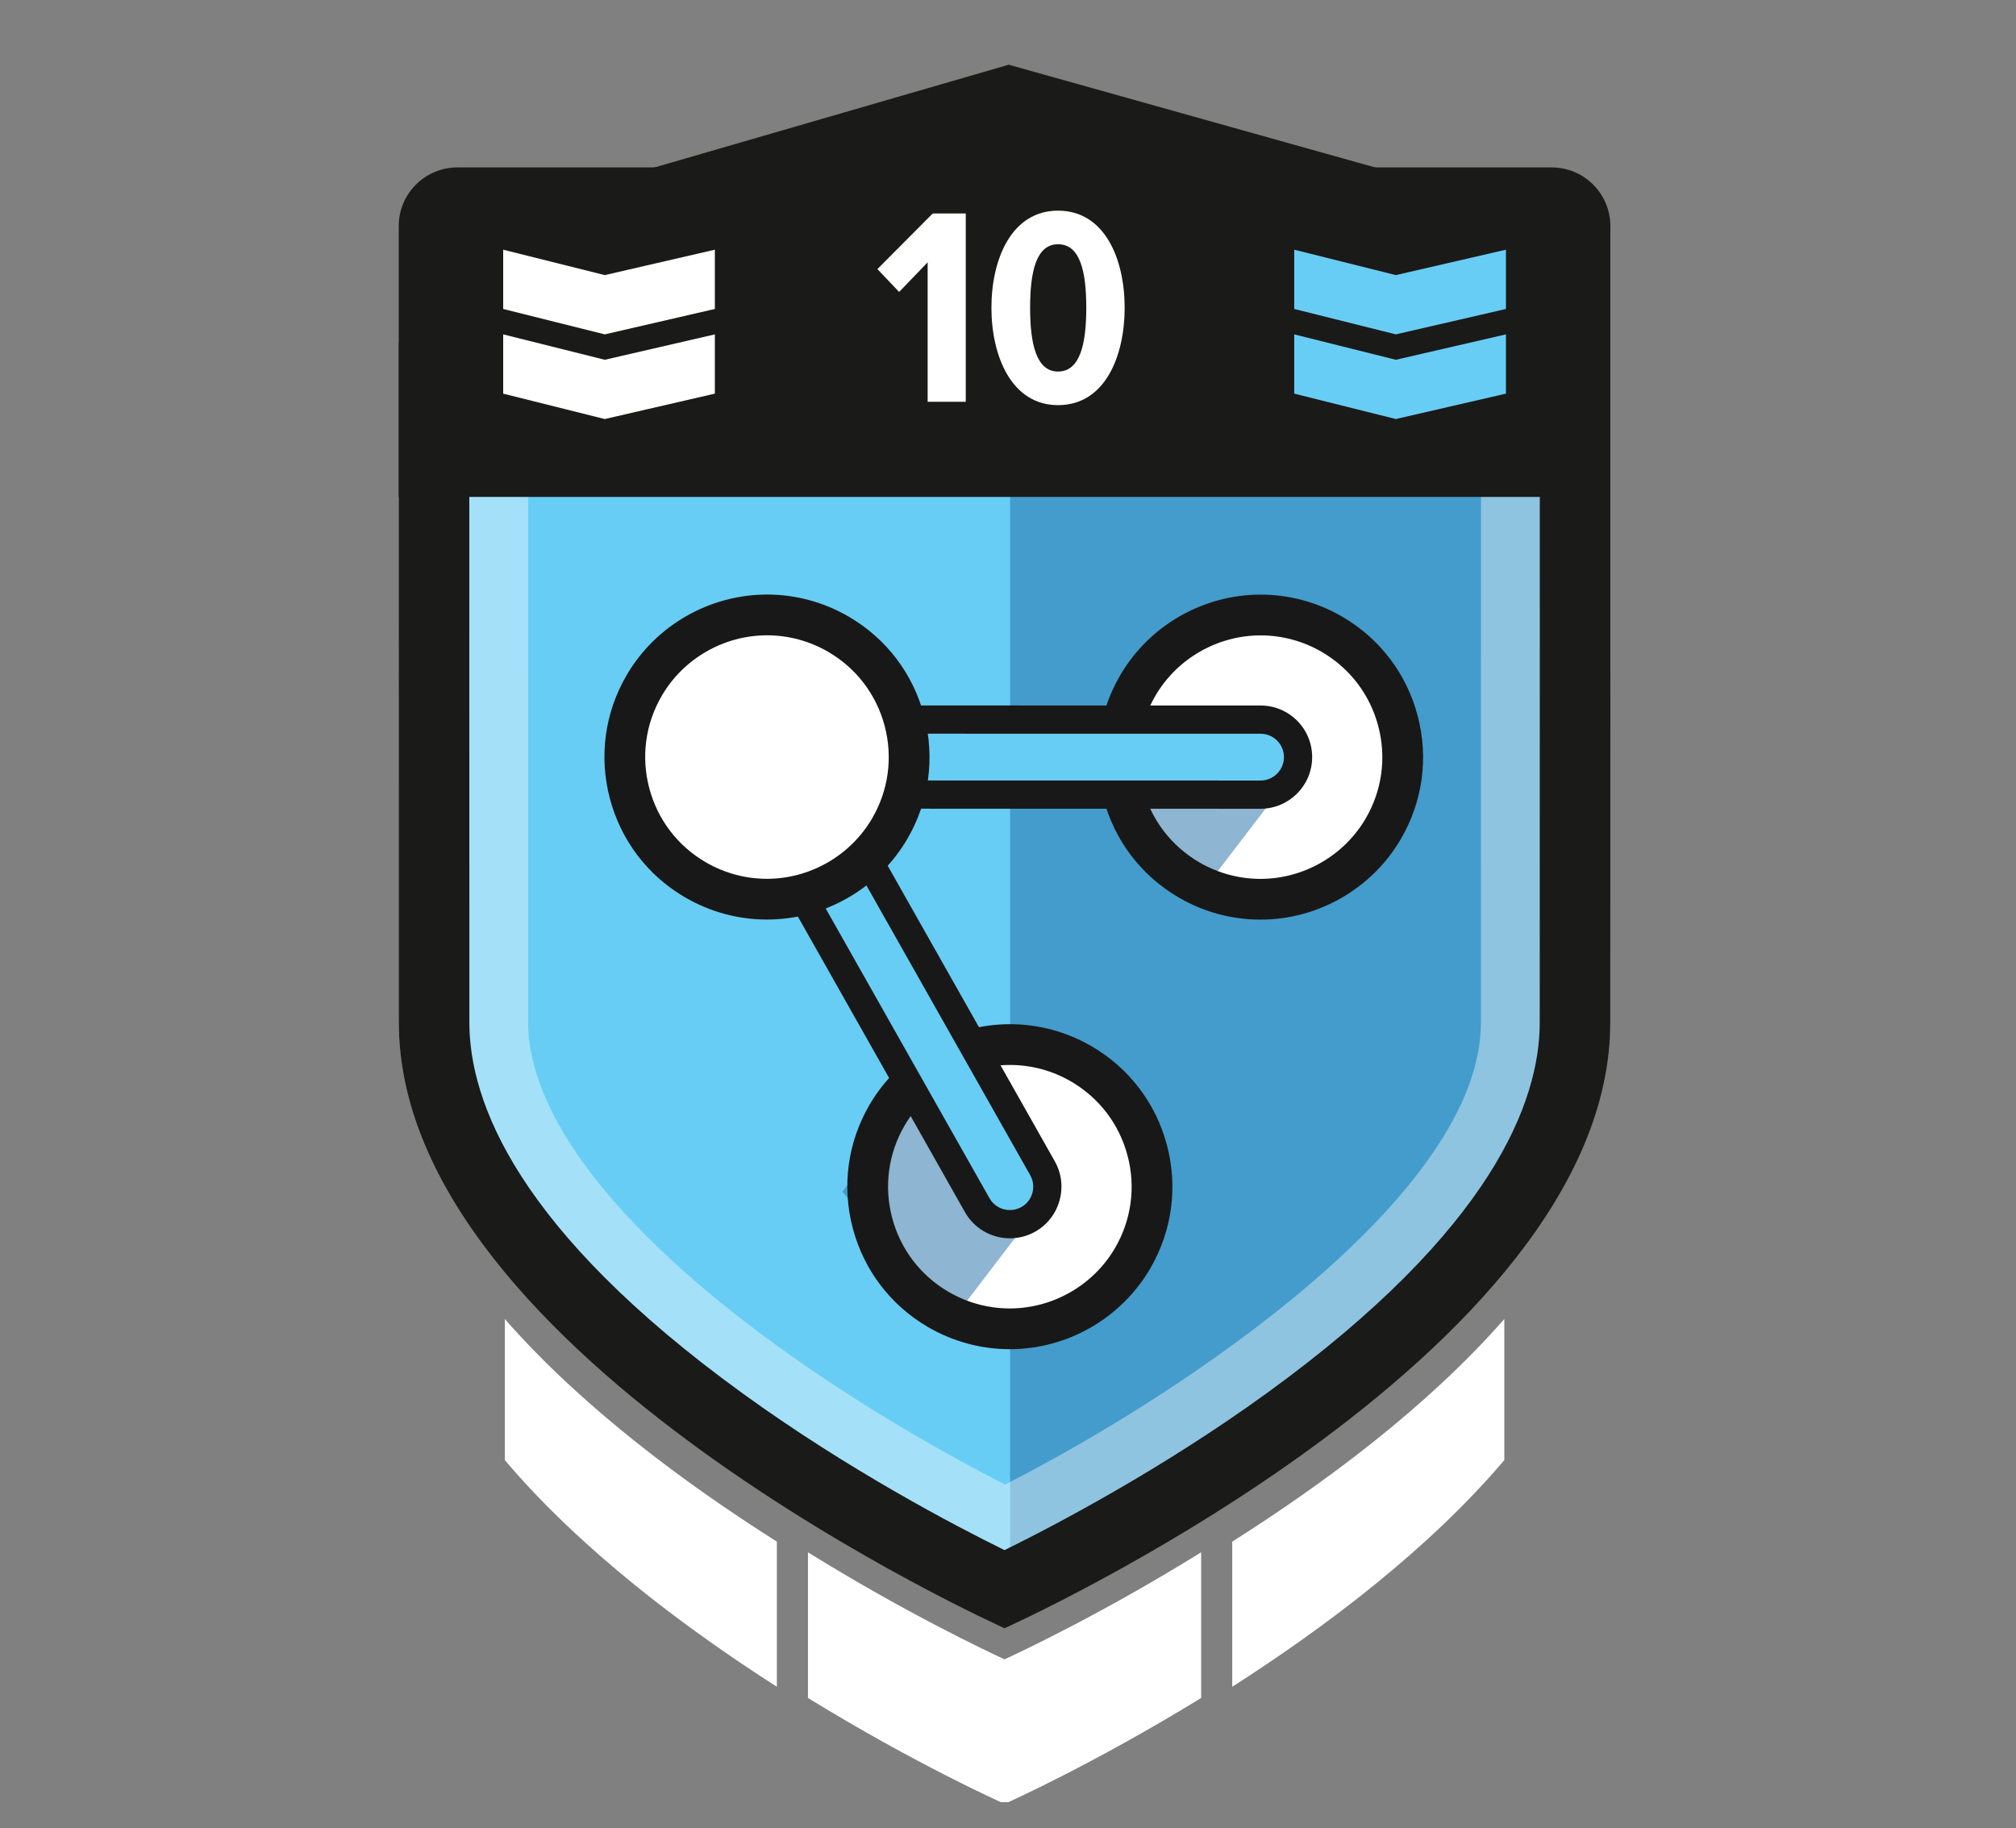 <?xml version="1.0" encoding="utf-8"?>
<!-- Generator: Adobe Illustrator 16.0.0, SVG Export Plug-In . SVG Version: 6.00 Build 0)  -->
<!DOCTYPE svg PUBLIC "-//W3C//DTD SVG 1.1//EN" "http://www.w3.org/Graphics/SVG/1.1/DTD/svg11.dtd">
<svg version="1.1" id="Layer_1" xmlns="http://www.w3.org/2000/svg" xmlns:xlink="http://www.w3.org/1999/xlink" x="0px" y="0px"
	 width="215px" height="195px" viewBox="0 0 215 195" enable-background="new 0 0 215 195" xml:space="preserve">
<rect x="0" y="0" width="215" height="195" fill="#808080" stroke="none"/>
<path fill="#FFFFFF" d="M128.098,165.557c-10.386,6.446-19.062,10.539-20.965,11.416c-1.905-0.877-10.58-4.97-20.967-11.416v0.492
	c-0.003-0.002,0.004-0.005,0-0.007v15.051c11.415,7.015,20.568,11.112,20.568,11.112l0.399-0.001l0.399,0.001
	c0,0,9.152-4.099,20.566-11.112v-15.051c-0.004,0.002,0.004,0.005,0,0.007V165.557L128.098,165.557z"/>
<path fill="#FFFFFF" d="M82.85,164.42c-9.748-6.171-20.759-14.313-29.014-23.745v15.051c8.118,9.569,19.145,17.858,29.014,24.172
	v-15.053c-0.004-0.002,0.003-0.005,0-0.007V164.42z"/>
<path fill="#FFFFFF" d="M131.414,164.42v0.418c-0.004,0.002,0.004,0.005,0,0.007v15.053c9.869-6.313,20.896-14.603,29.016-24.172
	v-15.051C152.173,150.107,141.162,158.249,131.414,164.42"/>
<polygon fill="#1A1A19" points="106.697,52.324 55.585,21.982 107.577,6.902 158.68,21.23 "/>
<path fill="#68CDF4" d="M44.642,41.186v19.639l0.008,48.147c0,34.507,62.483,62.482,62.483,62.482s62.482-27.977,62.482-62.482
	l0.008-48.147V41.186H44.642z"/>
<g opacity="0.5">
	<g>
		<g>
			<defs>
				<rect id="SVGID_1_" x="107.723" y="40.26" width="60.025" height="127.58"/>
			</defs>
			<clipPath id="SVGID_2_">
				<use xlink:href="#SVGID_1_"  overflow="visible"/>
			</clipPath>
			<path clip-path="url(#SVGID_2_)" fill="#1D6CA4" d="M107.851,167.836c5.59-2.753,17.62-9.048,29.467-17.652
				c9.19-6.674,16.455-13.391,21.589-19.967c5.866-7.513,8.841-14.722,8.841-21.427V61.566V40.261h-60.025v127.511
				C107.765,167.793,107.81,167.815,107.851,167.836"/>
		</g>
	</g>
</g>
<g opacity="0.4">
	<g>
		<g>
			<defs>
				<rect id="SVGID_3_" x="42.523" y="36.47" width="129.218" height="137.19"/>
			</defs>
			<clipPath id="SVGID_4_">
				<use xlink:href="#SVGID_3_"  overflow="visible"/>
			</clipPath>
			<path clip-path="url(#SVGID_4_)" fill="#FFFFFF" d="M157.943,50.267v9.012l-0.008,49.783c0,18.216-31.199,39.306-50.761,49.273
				c-5.696-2.925-14.985-8.061-24.254-14.771c-17.149-12.413-26.594-24.667-26.594-34.506L56.319,59.28v-9.015L157.943,50.267
				 M171.74,36.47H42.523v22.812l0.009,49.781c0,35.677,64.6,64.6,64.6,64.6s64.601-28.923,64.601-64.6l0.009-49.781L171.74,36.47
				L171.74,36.47z"/>
		</g>
	</g>
</g>
<path fill="#1A1A19" d="M164.216,43.994v15.284l-0.009,49.782c0,8.39-5.03,22.042-28.997,39.445
	c-11.291,8.198-22.753,14.196-28.08,16.82c-5.288-2.603-16.619-8.527-27.885-16.684c-24.124-17.462-29.188-31.164-29.188-39.584
	l-0.008-49.779V43.993L164.216,43.994 M171.74,36.47H42.523v22.812l0.009,49.781c0,35.677,64.6,64.6,64.6,64.6
	s64.601-28.923,64.601-64.6l0.009-49.781L171.74,36.47L171.74,36.47z"/>
<path fill="#FFFFFF" d="M147.521,88.389c-4.219,7.229-13.498,9.671-20.729,5.451c-7.229-4.218-9.671-13.499-5.451-20.728
	c4.219-7.23,13.499-9.67,20.729-5.452C149.301,71.879,151.742,81.16,147.521,88.389"/>
<g opacity="0.5">
	<g>
		<g>
			<defs>
				<rect id="SVGID_5_" x="120.523" y="80.75" width="17.182" height="14.05"/>
			</defs>
			<clipPath id="SVGID_6_">
				<use xlink:href="#SVGID_5_"  overflow="visible"/>
			</clipPath>
			<polygon clip-path="url(#SVGID_6_)" fill="#1D6CA4" points="137.705,82.66 128.43,94.795 120.521,85.794 134.432,80.75 			"/>
		</g>
	</g>
</g>
<path fill="#FFFFFF" d="M120.787,134.204c-4.219,7.229-13.499,9.67-20.729,5.451c-7.229-4.218-9.67-13.499-5.451-20.729
	c4.219-7.229,13.499-9.67,20.729-5.452C122.564,117.694,125.007,126.975,120.787,134.204"/>
<path fill="#191818" d="M134.419,98.081c-3.054,0-6.069-0.817-8.72-2.364c-3.998-2.333-6.848-6.083-8.025-10.559
	c-1.177-4.479-0.54-9.146,1.793-13.143c3.094-5.304,8.834-8.598,14.98-8.598c3.054,0,6.068,0.818,8.72,2.365
	c3.997,2.333,6.847,6.083,8.024,10.559c1.178,4.479,0.541,9.146-1.793,13.143C146.305,94.787,140.564,98.081,134.419,98.081
	 M134.447,67.765c-4.606,0-8.909,2.471-11.229,6.441c-1.747,2.997-2.224,6.493-1.342,9.846c0.882,3.354,3.019,6.163,6.013,7.911
	c1.986,1.159,4.244,1.773,6.529,1.773c4.605,0,8.907-2.471,11.229-6.442c1.748-2.996,2.225-6.492,1.342-9.845
	c-0.881-3.354-3.019-6.163-6.012-7.912C138.988,68.378,136.732,67.765,134.447,67.765"/>
<g opacity="0.5">
	<g>
		<g>
			<defs>
				<rect id="SVGID_7_" x="89.833" y="114.97" width="21.138" height="25.642"/>
			</defs>
			<clipPath id="SVGID_8_">
				<use xlink:href="#SVGID_7_"  overflow="visible"/>
			</clipPath>
			<polygon clip-path="url(#SVGID_8_)" fill="#1D6CA4" points="110.971,128.475 101.695,140.61 89.833,127.108 99.108,114.973 			
				"/>
		</g>
	</g>
</g>
<path fill="#191818" d="M107.684,143.896c-3.054,0-6.069-0.817-8.72-2.364c-3.997-2.333-6.847-6.083-8.024-10.56
	c-1.178-4.478-0.541-9.145,1.792-13.142c3.094-5.304,8.834-8.598,14.98-8.598c3.054,0,6.069,0.817,8.72,2.364
	c3.998,2.333,6.848,6.083,8.025,10.56c1.176,4.478,0.541,9.145-1.793,13.142C119.568,140.603,113.83,143.896,107.684,143.896
	 M107.711,113.58c-4.606,0-8.909,2.47-11.228,6.441c-1.747,2.995-2.224,6.492-1.342,9.846c0.882,3.354,3.018,6.163,6.013,7.911
	c1.986,1.159,4.244,1.772,6.529,1.772c4.607,0,8.908-2.47,11.229-6.441c1.746-2.995,2.223-6.492,1.342-9.846
	c-0.883-3.354-3.02-6.163-6.014-7.912C112.254,114.193,109.997,113.58,107.711,113.58"/>
<path fill="#68CDF4" d="M105.678,130.019c-0.591-0.345-1.101-0.846-1.462-1.484L74.939,76.742l59.495,0.011
	c2.209,0,3.998,1.791,3.998,4s-1.791,3.998-4,3.998L88.65,84.743l22.529,39.854c1.087,1.924,0.409,4.363-1.514,5.45
	C108.381,130.773,106.866,130.712,105.678,130.019"/>
<path fill="#191818" d="M107.701,132.07c-0.976,0-1.938-0.261-2.781-0.752c-0.84-0.491-1.536-1.198-2.014-2.045L72.36,75.235
	l62.074,0.011c1.471,0,2.854,0.572,3.894,1.612s1.61,2.423,1.61,3.893c0,3.035-2.471,5.505-5.504,5.505l-43.203-0.008l21.26,37.608
	c1.491,2.643,0.558,6.008-2.083,7.501C109.581,131.824,108.645,132.07,107.701,132.07 M77.52,78.247l28.006,49.546
	c0.218,0.385,0.533,0.704,0.913,0.928c0.748,0.436,1.721,0.449,2.487,0.017c1.197-0.677,1.62-2.201,0.943-3.398L86.071,83.237
	l48.363,0.009c1.375,0,2.493-1.119,2.494-2.494c0-0.667-0.26-1.293-0.73-1.765c-0.471-0.471-1.098-0.73-1.764-0.73L77.52,78.247z"/>
<path fill="#FFFFFF" d="M94.885,88.381c-4.219,7.229-13.499,9.67-20.729,5.451c-7.229-4.219-9.67-13.499-5.451-20.729
	c4.219-7.229,13.499-9.67,20.729-5.45C96.663,71.871,99.104,81.152,94.885,88.381"/>
<path fill="#191818" d="M81.781,98.073c-3.054,0-6.069-0.817-8.72-2.364c-3.997-2.333-6.847-6.083-8.024-10.559
	c-1.178-4.479-0.541-9.146,1.792-13.143c3.094-5.304,8.834-8.598,14.98-8.598c3.054,0,6.069,0.817,8.72,2.365
	c3.997,2.333,6.847,6.082,8.025,10.559c1.177,4.478,0.541,9.145-1.792,13.142C93.667,94.779,87.927,98.073,81.781,98.073
	 M81.809,67.757c-4.606,0-8.909,2.47-11.228,6.441c-1.747,2.996-2.224,6.493-1.342,9.846c0.882,3.354,3.018,6.163,6.013,7.911
	c1.986,1.159,4.244,1.773,6.529,1.773c4.607,0,8.909-2.471,11.228-6.442c1.747-2.996,2.224-6.492,1.342-9.846
	c-0.882-3.354-3.017-6.163-6.012-7.911C86.352,68.37,84.094,67.757,81.809,67.757"/>
<path fill="#1A1A19" d="M165.479,17.855H48.785c-3.458,0-6.261,2.803-6.261,6.261v28.882H171.74V24.116
	C171.74,20.658,168.938,17.855,165.479,17.855"/>
<polygon fill="#FFFFFF" points="98.931,42.848 98.931,27.976 95.89,31.137 93.572,28.699 99.473,22.768 102.995,22.768 
	102.995,42.848 "/>
<path fill="#FFFFFF" d="M105.733,32.822c0-5.179,2.137-10.355,7.104-10.355c4.998,0,7.104,5.178,7.104,10.355
	c0,5.147-2.077,10.388-7.104,10.388C107.87,43.21,105.733,37.971,105.733,32.822 M115.848,32.822c0-3.885-0.66-6.772-3.01-6.772
	c-2.318,0-2.98,2.89-2.98,6.772c0,3.854,0.662,6.805,2.98,6.805C115.188,39.627,115.848,36.677,115.848,32.822"/>
<polygon fill="#FFFFFF" points="76.238,32.952 64.498,35.661 53.662,32.952 53.662,26.631 64.498,29.34 76.238,26.631 "/>
<polygon fill="#FFFFFF" points="76.238,41.982 64.498,44.691 53.662,41.982 53.662,35.662 64.498,38.371 76.238,35.662 "/>
<polygon fill="#68CDF4" points="160.604,32.952 148.861,35.661 138.025,32.952 138.025,26.631 148.861,29.34 160.604,26.631 "/>
<polygon fill="#68CDF4" points="160.604,41.982 148.861,44.691 138.025,41.982 138.025,35.662 148.861,38.371 160.604,35.662 "/>
</svg>
